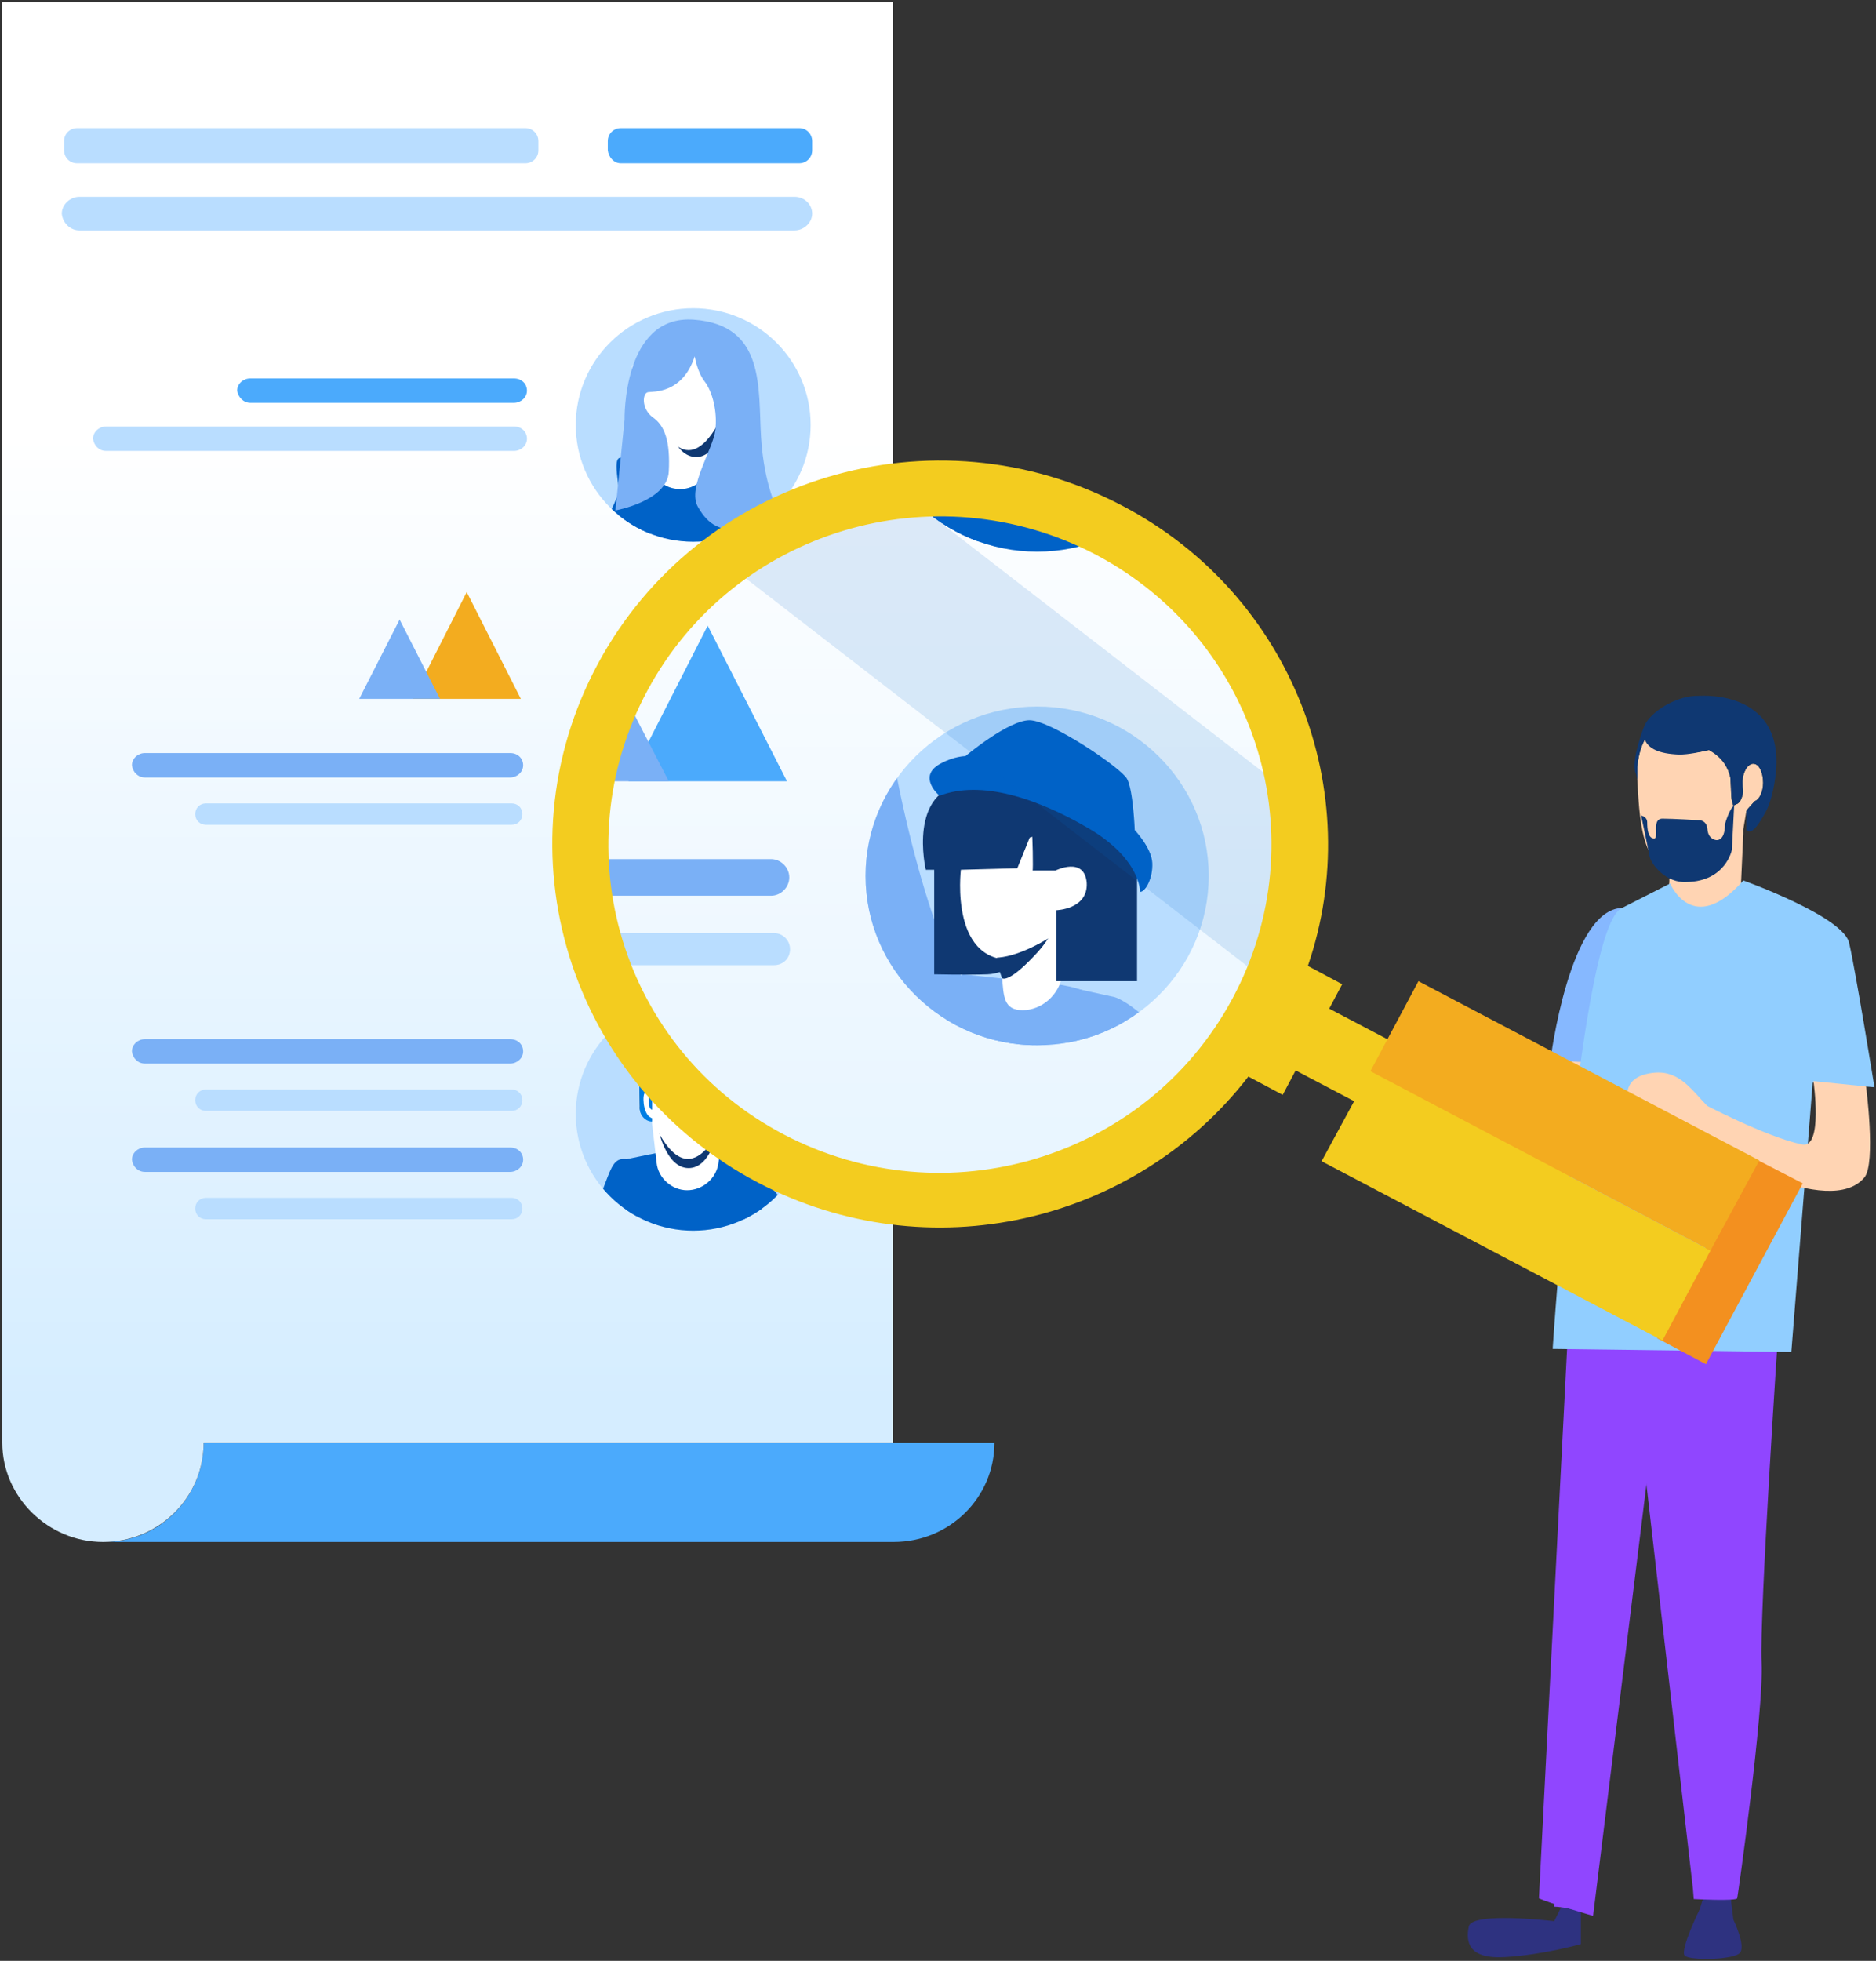<?xml version="1.0" encoding="utf-8"?>
<!-- Generator: Adobe Illustrator 21.0.2, SVG Export Plug-In . SVG Version: 6.00 Build 0)  -->
<svg version="1.1" xmlns="http://www.w3.org/2000/svg" xmlns:xlink="http://www.w3.org/1999/xlink" x="0px" y="0px"
	 viewBox="0 0 246 257" style="enable-background:new 0 0 246 257;" xml:space="preserve">
<rect x="0" y="0" width="246" height="257" fill="#333333" stroke="none"/>
<style type="text/css">
	.st0{fill:#4BAAFC;}
	.st1{fill:url(#SVGID_1_);}
	.st2{fill:#B9DDFF;}
	.st3{fill:#7AB0F6;}
	.st4{fill:#F3AC1F;}
	.st5{clip-path:url(#SVGID_3_);}
	.st6{fill:#0F3872;}
	.st7{fill:#0062C7;}
	.st8{fill:#FFFFFF;}
	.st9{clip-path:url(#SVGID_5_);}
	.st10{fill:#007EE3;}
	.st11{clip-path:url(#SVGID_7_);}
	.st12{fill:#FFD4B3;}
	.st13{fill:#86B8FF;}
	.st14{fill:#2E3280;}
	.st15{fill:#9046FF;}
	.st16{fill:#91CEFF;}
	.st17{fill:#F9C4C9;}
	.st18{clip-path:url(#SVGID_9_);fill:url(#SVGID_10_);}
	.st19{clip-path:url(#SVGID_9_);fill:#B9DDFF;}
	.st20{clip-path:url(#SVGID_9_);}
	.st21{fill:url(#SVGID_11_);}
	.st22{clip-path:url(#SVGID_13_);}
	.st23{clip-path:url(#SVGID_15_);}
	.st24{clip-path:url(#SVGID_17_);}
	.st25{opacity:0.13;}
	.st26{fill:#F3901F;}
	.st27{fill:#F3CC1F;}
</style>
<g id="Layer_1">
</g>
<g id="Layer_2">
	<g>
		<g>
			<g>
				<path class="st0" d="M26.7,189.1h90.4h13.3c0,7.2-5.9,13-13.2,13h-0.1H13.5C20.8,202.2,26.7,196.3,26.7,189.1z"/>
				
					<linearGradient id="SVGID_1_" gradientUnits="userSpaceOnUse" x1="-1072.59" y1="193.292" x2="-1072.59" y2="41.465" gradientTransform="matrix(-1 0 0 1 -1013.84 0)">
					<stop  offset="6.284050e-02" style="stop-color:#D5EDFF"/>
					<stop  offset="0.899" style="stop-color:#FFFFFF"/>
				</linearGradient>
				<path class="st1" d="M117.1,0.3v188.8H26.7c0,7.2-5.9,13-13.2,13h0c-7.2,0-13.2-5.9-13.2-13V69.5V0.3L117.1,0.3z"/>
			</g>
			<path class="st2" d="M27,108.1h40.1c0.8,0,1.4-0.6,1.4-1.4l0,0c0-0.8-0.6-1.4-1.4-1.4H27c-0.8,0-1.4,0.6-1.4,1.4l0,0
				C25.6,107.5,26.2,108.1,27,108.1z"/>
			<path class="st3" d="M19,101.9h47.9c0.9,0,1.7-0.7,1.7-1.6l0,0c0-0.9-0.7-1.6-1.7-1.6H19c-0.9,0-1.7,0.7-1.7,1.6l0,0
				C17.4,101.2,18.1,101.9,19,101.9z"/>
			<path class="st2" d="M27,145.6h40.1c0.8,0,1.4-0.6,1.4-1.4l0,0c0-0.8-0.6-1.4-1.4-1.4H27c-0.8,0-1.4,0.6-1.4,1.4l0,0
				C25.6,145,26.2,145.6,27,145.6z"/>
			<path class="st3" d="M19,139.4h47.9c0.9,0,1.7-0.7,1.7-1.6l0,0c0-0.9-0.7-1.6-1.7-1.6H19c-0.9,0-1.7,0.7-1.7,1.6l0,0
				C17.4,138.7,18.1,139.4,19,139.4z"/>
			<path class="st2" d="M27,159.8h40.1c0.8,0,1.4-0.6,1.4-1.4l0,0c0-0.8-0.6-1.4-1.4-1.4H27c-0.8,0-1.4,0.6-1.4,1.4l0,0
				C25.6,159.2,26.2,159.8,27,159.8z"/>
			<path class="st3" d="M19,153.6h47.9c0.9,0,1.7-0.7,1.7-1.6l0,0c0-0.9-0.7-1.6-1.7-1.6H19c-0.9,0-1.7,0.7-1.7,1.6l0,0
				C17.4,152.9,18.1,153.6,19,153.6z"/>
			<path class="st2" d="M13.9,59.1h53.5c0.9,0,1.7-0.7,1.7-1.6l0,0c0-0.9-0.7-1.6-1.7-1.6H13.9c-0.9,0-1.7,0.7-1.7,1.6l0,0
				C12.3,58.4,13,59.1,13.9,59.1z"/>
			<path class="st2" d="M10.4,30.2h93.8c1.2,0,2.3-1,2.3-2.2l0,0c0-1.2-1-2.2-2.3-2.2H10.4c-1.2,0-2.3,1-2.3,2.2l0,0
				C8.2,29.2,9.2,30.2,10.4,30.2z"/>
			<path class="st2" d="M10.1,21.4l58.8,0c0.9,0,1.7-0.7,1.7-1.7v-1.2c0-0.9-0.7-1.7-1.7-1.7H10.1c-0.9,0-1.7,0.7-1.7,1.7v1.2
				C8.4,20.6,9.1,21.4,10.1,21.4z"/>
			<path class="st0" d="M81.4,21.4h23.4c0.9,0,1.7-0.7,1.7-1.7v-1.2c0-0.9-0.7-1.7-1.7-1.7H81.4c-0.9,0-1.7,0.7-1.7,1.7v1.2
				C79.8,20.6,80.5,21.4,81.4,21.4z"/>
			<path class="st0" d="M32.8,52.8h34.6c0.9,0,1.7-0.7,1.7-1.6l0,0c0-0.9-0.7-1.6-1.7-1.6H32.8c-0.9,0-1.7,0.7-1.7,1.6l0,0
				C31.2,52,31.9,52.8,32.8,52.8z"/>
			<polygon class="st4" points="61.2,77.6 68.3,91.6 54.1,91.6 			"/>
			<polygon class="st3" points="52.4,81.2 57.7,91.6 47.1,91.6 			"/>
			<g>
				<g>
					<defs>
						<ellipse id="SVGID_2_" cx="90.9" cy="55.7" rx="15.4" ry="15.3"/>
					</defs>
					<use xlink:href="#SVGID_2_"  style="overflow:visible;fill:#B9DDFF;"/>
					<clipPath id="SVGID_3_">
						<use xlink:href="#SVGID_2_"  style="overflow:visible;"/>
					</clipPath>
					<g class="st5">
						<g>
							<polygon class="st6" points="91.2,143.7 84.8,146.2 84.8,147 96.7,147 96.7,145.6 93.3,143.6 							"/>
							<polygon class="st6" points="78.4,144.2 70.3,146.4 70.3,147.2 82.5,147.2 82.5,145.8 78.9,144.1 							"/>
							<polygon class="st6" points="91.2,143.7 84.8,146.2 84.8,147 96.7,147 96.7,145.6 93.3,143.6 							"/>
							<polygon class="st6" points="78.4,144.2 70.3,146.4 70.3,147.2 82.5,147.2 82.5,145.8 78.9,144.1 							"/>
							<path class="st6" d="M96.4,89c0,0,2.5,3.4,2.1,8.2c-0.8,10-4.8,26.2-4.1,31.4c1,7.8,2.3,17,2.3,17l0,0l-5.5-2
								c0,0-3.2-15.3-3.2-16.5s0.3-28.2-0.5-27.1c-0.8,1.1-4.3,22.1-4.3,22.1l-0.7,23.6l-4.1-1.6l-2.1-19.6L80.3,98l2-9.5L96.4,89z"
								/>
							<g>
								<path class="st7" d="M96.5,92c0,0-2.7,4.7-8.4,4.3c-5.8-0.4-6.2-6.2-6.2-6.2s-1.1-3.6-0.4-11.5c0.1-1-2-1.8-2-2.8
									c0.4-4.4,1-7.1,1.5-8.1c1-1.7-1-7.5,0.3-7.7c2.5-0.5,8.7-1.9,10.3-1.1c1.6,0.9,7.3,3.8,7.3,3.8L96.5,92z"/>
							</g>
							<path class="st7" d="M92.9,64.6c0.3-2.1,2.8-3,4.4-1.6c1.5,1.3,3,3.3,3.7,6.3c1.6,6.9,3.5,9.9,3.7,17
								c0.2,7.1-0.5,11.9-0.5,11.9s-0.5,3.6-2.2,3.8c-1.7,0.2-2.5-0.2-3-1.6c-0.3-0.9,0.1-2.4,0.1-2.6c0.3-2.2,1.8-13-1.3-22.1
								c-2-5.8-3.4-8.1-4.3-9C93,66.2,92.7,65.4,92.9,64.6L92.9,64.6z"/>
							<path class="st8" d="M106.1,98c0,0.1,0,0.1,0,0.1s-0.5,3.6-2.2,3.8c-1.7,0.2-2.5-0.2-3-1.6c-0.3-0.9,0.1-2.4,0.1-2.6
								c0-0.2,0.1-0.4,0.1-0.6c0.6-0.2,1.2-0.4,1.8-0.4C104.2,96.8,105.3,97.3,106.1,98z"/>
							<g>
								<path class="st8" d="M89.2,64.1L89.2,64.1c2,0,3.7-1.5,4-3.5l1-6.9h-9.8l0.8,6.8C85.4,62.6,87.1,64.1,89.2,64.1z"/>
								<path class="st8" d="M82.9,47.9c0,3.5,2.9,12.1,6.4,12.1c3.5,0,6.4-8.7,6.4-12.1c0-3.5-2.9-0.5-6.4-0.5L82.9,47.9z"/>
								<path class="st6" d="M95.1,54.8c0,0-0.9,5.1-3.8,5.1c-3,0-4-5.1-4-5.1H95.1z"/>
								<path class="st8" d="M83.9,46.9c0,3.5,2.9,12.1,6.4,12.1c3.5,0,6.4-8.7,6.4-12.1c0-3.5-2.9-0.5-6.4-0.5
									C86.7,46.5,83.9,43.5,83.9,46.9z"/>
								<path class="st6" d="M93.9,55.2L93.9,55.2c0.9,0,1.7-0.8,1.6-1.9l0.1-5.9l-1.7,0.5V55.2z"/>
								<path class="st8" d="M85,53.8c0,0-0.9,0.2-0.9-0.8c0-1,0-1.6-0.4-1.5c-0.4,0.2-0.3,2.6,0.6,3.2c0.9,0.6,0.8-0.1,1,0.8
									c0.1,0.9,0.5,0.1,0.5,0.1l0.6-1.5L85,53.8z"/>
								<path class="st8" d="M93.4,53.8c0,0,0.9,0.2,0.9-0.8c0-1,0-1.6,0.4-1.5c0.4,0.2,0.3,2.6-0.6,3.2c-0.9,0.6-0.8-0.1-1,0.8
									c-0.1,0.9-0.5,0.1-0.5,0.1l-0.6-1.5L93.4,53.8z"/>
							</g>
							<path class="st7" d="M84.8,60.1c-3.2-0.8-2,3.2-7,11c-5.7,8.8-5.3,7.8-8.2,5.8c-2.9-2-3.7-3.7-5.8-5.1
								c-2.1-1.4-6.2-0.6-3.4,4c2.8,4.6,7.5,7,7.5,7s5.5,4.6,8.6,0.7c5.1-6.2,8.7-12.8,8.7-12.8S87.4,60.8,84.8,60.1z"/>
							<path class="st8" d="M63.7,71.7c0.9,0.6,1.6,1.3,2.3,2c-0.9,1.8-2.6,3.1-4.7,3.5c-0.4-0.5-0.7-1-1-1.5
								C57.5,71.1,61.6,70.2,63.7,71.7z"/>
						</g>
						<path class="st3" d="M91.1,46.7c0,0,0.3,2,1.3,3.3s1.7,3.9,1.4,6.4c-0.3,2.5-3.7,7.5-2.3,10c1.4,2.5,3.1,3.3,5.8,2.9
							c2.7-0.4,2.4-2.4,4.7-2.4c0,0-1.8-3.2-2.2-9.6c-0.4-6.4,0.6-14.7-8.8-15.4c-9.4-0.7-9.1,13.1-9.1,13.1l-1.2,11.9
							c0,0,6.8-1.2,7-5.1c0.2-3.9-0.5-6-2.1-7.1c-1.5-1.1-1.4-3.2-0.6-3.3C85.7,51.3,89.5,51.6,91.1,46.7z"/>
					</g>
				</g>
			</g>
			<g>
				<g>
					<defs>
						<ellipse id="SVGID_4_" cx="90.9" cy="146" rx="15.4" ry="15.3"/>
					</defs>
					<use xlink:href="#SVGID_4_"  style="overflow:visible;fill:#B9DDFF;"/>
					<clipPath id="SVGID_5_">
						<use xlink:href="#SVGID_4_"  style="overflow:visible;"/>
					</clipPath>
					<g class="st9">
						<polygon class="st6" points="92.2,236.3 85.7,238.8 85.7,239.6 97.8,239.6 97.8,238.3 94.4,236.2 						"/>
						<polygon class="st6" points="79.2,236.8 71.1,239 71.1,239.8 83.4,239.8 83.4,238.4 79.8,236.7 						"/>
						<polygon class="st6" points="92.2,236.3 85.7,238.8 85.7,239.6 97.8,239.6 97.8,238.3 94.4,236.2 						"/>
						<polygon class="st6" points="79.2,236.8 71.1,239 71.1,239.8 83.4,239.8 83.4,238.4 79.8,236.7 						"/>
						<path class="st10" d="M97.8,189.9c0,0-3.3,23.3-2.3,31.2c1,7.9,2.3,17.2,2.3,17.2l0,0l-5.6-2c0,0-3.3-15.4-3.3-16.7
							c0-1.2-0.7-20.7-1.5-19.6s-3.4,14.5-3.4,14.5l-0.7,23.8l-4.2-1.6L77.1,217l2.3-29l2.4-7.5L97.8,189.9z"/>
						<g>
							<path class="st7" d="M99.8,190.9c0,0-4.9-2-10.7-2.4c-5.8-0.4-9.9,0-9.9,0s1.1-26,2.8-28.8c1-1.7-1-7.5,0.3-7.8
								c2.5-0.5,8.8-2,10.4-1.1c1.6,0.9,7.3,3.8,7.3,3.8L99.8,190.9z"/>
						</g>
						<path class="st7" d="M95.9,156.4c0.3-2.1,2.8-3,4.4-1.6c1.5,1.3,3,3.3,3.7,6.3c1.6,7,3.5,10,3.7,17.2
							c0.2,7.2-0.5,12.1-0.5,12.1s-0.5,3.6-2.2,3.8c-1.7,0.2-2.5-0.2-3-1.6c-0.3-1,0.1-2.5,0.1-2.6c0.4-2.2,1.8-13.1-1.3-22.3
							c-2-5.9-3.5-8.2-4.3-9.1C96,158,95.7,157.2,95.9,156.4L95.9,156.4z"/>
						<path class="st8" d="M107.3,190.2c0,0.1,0,0.1,0,0.1s-0.5,3.6-2.2,3.8c-1.7,0.2-2.5-0.2-3-1.6c-0.3-1,0.1-2.5,0.1-2.6
							c0-0.2,0.1-0.4,0.1-0.6c0.6-0.2,1.2-0.4,1.8-0.4C105.3,189,106.4,189.4,107.3,190.2z"/>
						<g>
							<path class="st8" d="M90.1,156L90.1,156c2,0,3.8-1.5,4.1-3.5l1-7h-9.9l0.8,6.9C86.3,154.4,88.1,156,90.1,156z"/>
							<ellipse class="st8" cx="90.2" cy="139.4" rx="6.4" ry="6.4"/>
							<path class="st8" d="M83.8,139.6c0,3.5,2.9,12.3,6.4,12.3c3.6,0,6.4-8.7,6.4-12.3c0-3.5-2.9-0.5-6.4-0.5
								C86.7,139.1,83.8,136.1,83.8,139.6z"/>
							<path class="st6" d="M94.2,147.9c0,0-0.9,5.2-3.9,5.2c-3,0-4-5.2-4-5.2H94.2z"/>
							<path class="st8" d="M83.8,139.6c0,3.5,2.9,12.3,6.4,12.3c3.6,0,6.4-8.7,6.4-12.3c0-3.5-2.9-0.5-6.4-0.5
								C86.7,139.1,83.8,136.1,83.8,139.6z"/>
							<path class="st6" d="M83.8,139.5C83.8,139.5,83.8,139.4,83.8,139.5c0-3.6,2.9-6.4,6.4-6.4s6.4,2.9,6.4,6.4c0,0,0,0,0,0.1
								c0,0,0,0.1,0,0.1c0,0.6-0.1,1.3-0.2,2.1c-0.9,0-2-0.8-2.6-2.2c-0.2-0.4-0.3-0.8-0.3-1.2c-1,0.3-2.3,0.5-3.6,0.5
								c-1.1,0-2.2-0.1-3.1-0.3c-0.1,0.3-0.2,0.6-0.3,1c-0.6,1.3-1.6,2.2-2.5,2.2c-0.1-0.8-0.2-1.5-0.2-2
								C83.8,139.6,83.8,139.5,83.8,139.5z"/>
							<path class="st6" d="M94.9,146.9L94.9,146.9c0.9,0,1.7-0.9,1.6-1.9l0.1-5.9l-1.7,0.5V146.9z"/>
							<path class="st6" d="M85.5,146.9L85.5,146.9c-0.9,0-1.7-0.9-1.6-1.9l-0.1-5.9l1.7,0.5V146.9z"/>
							<path class="st10" d="M83.8,139.4l0-0.3l0,0c0.2-3.4,3-6,6.4-6s6.2,2.7,6.4,6l0,0l0,0.3c0,0,0,0,0,0.1c0,0,0,0,0,0.1
								c0,0,0,0.1,0,0.1c0,0.1,0,0.3,0,0.4l-0.1,5c0,1-0.7,1.9-1.6,1.9V141c-0.4-0.4-0.8-0.9-1.1-1.5c-0.2-0.4-0.3-0.8-0.3-1.2
								c-1,0.3-2.3,0.5-3.6,0.5c-1.1,0-2.2-0.1-3.1-0.3c-0.1,0.3-0.2,0.6-0.3,1c-0.2,0.6-0.6,1.1-1,1.5v6c-0.9,0-1.7-0.9-1.6-1.9
								l-0.1-5c0-0.2,0-0.3,0-0.4c0,0,0-0.1,0-0.1C83.8,139.5,83.8,139.4,83.8,139.4C83.8,139.4,83.8,139.4,83.8,139.4z"/>
							<path class="st8" d="M86,145.5c0,0-0.9,0.2-0.9-0.8c0-1,0-1.6-0.5-1.5c-0.4,0.2-0.3,2.6,0.6,3.2c0.9,0.6,0.8-0.1,1,0.8
								c0.1,0.9,0.5,0.1,0.5,0.1l0.6-1.5L86,145.5z"/>
							<path class="st8" d="M94.5,145.5c0,0,0.9,0.2,0.9-0.8c0-1,0-1.6,0.5-1.5c0.4,0.2,0.3,2.6-0.6,3.2c-0.9,0.6-0.8-0.1-1,0.8
								s-0.5,0.1-0.5,0.1l-0.6-1.5L94.5,145.5z"/>
						</g>
						<path class="st7" d="M82.5,152c-3.2-0.8-2,3.2-7.1,11.1c-5.8,8.9-5.3,7.9-8.2,5.8c-2.9-2-3.7-3.7-5.8-5.2
							c-2.1-1.4-6.2-0.6-3.4,4.1c2.8,4.7,7.5,7.1,7.5,7.1s5.5,4.6,8.7,0.7c5.1-6.3,8.8-12.9,8.8-12.9S85.1,152.6,82.5,152z"/>
						<path class="st8" d="M61.2,163.6c0.9,0.6,1.6,1.3,2.3,2c-1,1.8-2.7,3.1-4.7,3.6c-0.4-0.5-0.7-1-1-1.5
							C55,163,59.1,162.2,61.2,163.6z"/>
					</g>
				</g>
			</g>
			<g>
				<g>
					<defs>
						<ellipse id="SVGID_6_" cx="90.9" cy="100.1" rx="15.4" ry="15.3"/>
					</defs>
					<use xlink:href="#SVGID_6_"  style="overflow:visible;fill:#B9DDFF;"/>
					<clipPath id="SVGID_7_">
						<use xlink:href="#SVGID_6_"  style="overflow:visible;"/>
					</clipPath>
					<g class="st11">
						<polygon class="st6" points="90.1,188.7 80.6,192.9 80.6,193.8 93.2,193.8 93.2,192.1 						"/>
						<polygon class="st6" points="106.9,185.1 102.2,194.1 102.7,194.8 112.7,186.9 111.6,185.6 						"/>
						<path class="st2" d="M86.2,138.1c0,0-3.1,21.2-2.7,25.9c0.4,4.7,4.8,24.1,5,25.4l4,2.7h0.7c0,0-2-19.5-1.8-23.3
							c0.2-3.8,1.8-15.2,1.8-15.2s0.6,9.9,5.1,19.8c4.5,10,7.5,13.9,7.5,13.9l4.1-0.8l1.7-0.8c0,0-8.7-14.3-8.6-19.1
							c0.1-4.8-0.5-12.2-0.5-12.2l-2.7-16l-12.7-1.3L86.2,138.1z"/>
						<path class="st3" d="M84.1,122.1c0,0-10.5-17.1-11.2-30c-0.7-12.9-1-17,1.2-17.9c2.1-1,3.6,1.8,3.1,7.1
							c-0.5,5.3,4.1,24.9,7,27.8c2.9,2.9,5.8,2.2,5.8,2.2l1.6,8.8L84.1,122.1z"/>
						<path class="st8" d="M74.8,79.7c1,0,1.8-0.4,2.4-1.1c-0.1-3.6-1.4-5.4-3.2-4.6c-1.1,0.5-1.6,1.8-1.7,4.6
							C73,79.3,73.9,79.7,74.8,79.7z"/>
						<path class="st3" d="M84.1,109c0,0-2.7,4.6-2.2,13c0.1,1.3,1.8,2.2,1.9,3.5c0.9,7.4,1.5,15.2,1.5,15.2l15.4,0.4
							c0,0-1.7-17.2-1.2-24.1c0.4-6.8-7.6-7.1-7.6-7.1L84.1,109z"/>
						<g>
							<path class="st8" d="M89.5,112.2L89.5,112.2c1.7,0,3.3-1.4,3.6-3.2l0.1-5.1l-7.7-1.1l2.1,6.3C87.8,111,87.8,112.2,89.5,112.2
								z"/>
							<path class="st6" d="M92.3,103.2l-5.2,4.4l0.6,1.7c0,0,0.5,0.5,2.9-2c1.9-2,1.7-3,1.7-3V103.2L92.3,103.2z"/>
							<path class="st6" d="M83.8,94.8c0,0-1.1,2.9-0.7,4.2c0.3,1.3,0.3,1.3,0.3,1.3s0.9-3.9,0.9-4S83.8,94.8,83.8,94.8z"/>
							<ellipse class="st8" cx="89.4" cy="98.6" rx="6.2" ry="6.1"/>
							<path class="st8" d="M83.2,98.7c0,2.5,1.3,8.6,3.5,8.8c3.4,0.3,11-5,9.8-7.8c-1-2.3-6.5-3.7-8.8-3.7
								C85.5,95.9,83.2,96.2,83.2,98.7z"/>
							<path class="st6" d="M83.7,95.2c0,1.4,1,1.9,3.4,1.9S93,96,93,94.6s-1.9-2.5-4.3-2.5C86.3,92.2,83.7,93.9,83.7,95.2z"/>
							<ellipse class="st8" cx="93.8" cy="99.7" rx="0.9" ry="1.7"/>
						</g>
						<path class="st3" d="M108.5,150.7c0,0-2.5-0.4-2.8-3.6c-0.3-3.3-1-14-2.1-17.9c-1.1-3.9-5.4-13-9.1-13.9
							c-3.7-0.9-4.1-2.3-4.1-2.3l3.3-2.9l4,0.9c0,0,2.9,0.8,7,7c4,6.2,6,23.1,6.1,26.4C110.9,147.7,111.8,150,108.5,150.7z"/>
						<path class="st8" d="M110.9,146c0.2,2.5,0.4,4.2-2.4,4.8c0,0-2.5-0.4-2.8-3.6c0-0.1,0-0.3,0-0.4c0.7-0.8,1.5-1.3,2.6-1.4
							C109.2,145.2,110.1,145.5,110.9,146z"/>
						<path class="st6" d="M90.3,96.2l-1.3,3.2L84,99.5c0,0-1.1,8.9,5.3,8.1c0,0-1.1,1.3-2.9,1.3c-1.8,0.1-4.8,0-4.8,0v-9.4h-0.7
							c0,0-1.7-7.2,3.7-7.8c5.4-0.5,9,2.1,9,2.1l6.3,4.1v11.6h-7.3v-6.4c0,0,2.9-0.1,2.7-2.5c-0.2-2.4-2.8-1.1-2.8-1.1h-2
							C90.5,99.6,90.4,96.2,90.3,96.2z"/>
						<path class="st7" d="M84.4,89.3c0,0,3.9-3.2,5.8-3.2c1.9,0,8.3,4.3,8.8,5.3c0.5,1,0.7,4.6,0.7,4.6s1.5,1.6,1.6,3
							c0.1,1.3-0.6,2.6-1.1,2.6c0,0,0.1-3-4.6-5.7c-4.7-2.8-9.8-4.4-13.4-3c0,0-2.1-1.7,0.1-2.9C83.4,89.3,84.4,89.3,84.4,89.3z"/>
					</g>
				</g>
			</g>
		</g>
		<path class="st12" d="M169.3,120.5c-1.9,3.5-5.3,6.1-9.3,7c-0.7-0.9-1.4-1.9-2.1-3c-1.4-2.3-1.9-4.1-1.9-5.5
			c0.1-4.3,5.5-4.7,8.6-2.5c0.9,0.6,1.6,1.2,2.3,1.8C167.9,119,168.6,119.7,169.3,120.5z"/>
		<g>
			<path class="st12" d="M205,139c0,0-5.1,23.4,0.6,29c5.6,5.6,6.4-31.2,6.4-31.2L205,139z"/>
			<path class="st13" d="M211.8,139.4l-8.5-0.4c0,0,2.5-20,9.5-20c7,0-1.6,21.8-1.6,21.8L211.8,139.4z"/>
			<g>
				<path class="st14" d="M223.6,247.9l-0.7,2.3c0,0-2.6,5.3-2,6.1c0.6,0.7,6.6,0.6,7.3-0.4c0.7-1-0.9-4.3-0.9-4.3l-0.6-4.8
					L223.6,247.9z"/>
				<path class="st14" d="M205.4,248.6l-1.6,3.2c0,0-10.8-1.3-11.2,0.7c-0.4,2-0.1,4.3,4.8,4c5-0.3,9.9-1.7,9.9-1.7v-6.1
					L205.4,248.6z"/>
				<path class="st15" d="M203.8,249.9c0.9,0,4.2,0.6,4.2,0.6s-4.6-28.5-3.3-33.6c1.3-5.1,10.6-43.4,10.6-43.4l0.6,21.1l6.1,53
					l0.1,1.3c0,0,5.5,0.3,5.7-0.1c0.1-0.4,3.5-24.4,3.2-30.9c-0.3-6.5,2.2-43.6,2.2-43.6s-26.3-0.7-26.5-0.2
					C206.4,174.7,203.8,249.9,203.8,249.9z"/>
				<path class="st15" d="M201.8,248.8c1.2,0.6,7.1,2.3,7.1,2.3l7.4-59.8l-0.2-16.5l-10.4-2.1L201.8,248.8z"/>
				<g>
					<path class="st12" d="M229,106.3l0.2-0.3l0.9-1l0,0c0.6-0.2,1.1-1.2,1.1-2.4c0-1.3-0.5-2.5-1.3-2.5c-0.7,0-1.4,1.1-1.4,2.4
						c0,0.4,0,0.8,0.1,1.2c-0.1,0.6-0.3,1.5-0.9,1.7c-0.1,0.1-0.3,0.1-0.4,0.2c-0.2-0.5-0.3-1.1-0.3-1.8c0-0.5-0.1-1.8-0.1-1.9
						c-0.3-1.3-1-2.6-2.8-3.6c-1.3,0.3-2.6,0.5-3.8,0.4c-2.7-0.1-4.2-0.6-4.6-1.8c-0.6,1.1-0.9,2.4-1,3.7c0,0,0,0,0,0.1
						c0,0,0,0.1,0,0.1c0,0.4,0,0.9,0,1.4c0.2,3.5,0.4,8.9,2.5,10.6c0.3,0.3,1.8,0.4,1.8,0.7c0.1,1.7-0.1,1.7-0.1,1.7
						c0.1,2.7-2.6,7.3-0.2,7.3l4.4-2.3c2.4,0.1,4.8-1.8,5.2-4.4l0.3-6.5l0,0l0-0.6L229,106.3z"/>
					<path class="st6" d="M232.4,104c-0.2,0.8-0.4,1.5-0.7,2.1c0,0-1.2,2.4-2,2.8c-0.2,0.1-0.5,0.1-0.7-0.1l0-2.5l0.2-0.3l0.9-1l0,0
						c0.6-0.2,1.1-1.2,1.1-2.4c0-1.3-0.5-2.5-1.3-2.5c-0.7,0-1.4,1.1-1.4,2.4c0,0.4,0,0.8,0.1,1.2c-0.1,0.6-0.3,1.5-0.9,1.7
						c-0.1,0.1-0.3,0.1-0.4,0.2c-0.2-0.5-0.3-1.1-0.3-1.8c0-0.5-0.1-1.8-0.1-1.9c-0.3-1.3-1-2.6-2.8-3.6c-1.3,0.3-2.7,0.6-3.9,0.6
						c-2.7-0.1-4.1-0.8-4.5-2c-0.6,1.1-0.9,2.4-1,3.7c0,0,0,0,0,0.1c0,0,0,0.1,0,0.1c0,0.4,0,0.9,0,1.4c-0.1-0.3-0.1-0.6-0.3-1.1
						c-0.4-1.9,1.2-5.9,1.2-5.9s0,0,0,0c0.7-1.8,4.2-4.1,7.2-4C223,91.2,235.7,90.2,232.4,104z"/>
				</g>
			</g>
			<path class="st16" d="M245.8,142.5l-8.1-0.6l-2.8,35.3l-31.3-0.4c0,0,3.6-55.5,9.1-57.8l6.3-3.2c0,0,3,7.1,9.6-0.4
				c0,0,13.4,4.8,13.9,8.3C243.3,127.1,245.8,142.5,245.8,142.5z"/>
			<path class="st17" d="M220.8,143.1c0,0-3.5-2.3-4.1-1.8c-0.6,0.5,4.1,3.1,4.1,3.1V143.1z"/>
			<path class="st6" d="M216.3,112.2c-0.3-1.6-1.1-5.3-1.1-5.3s0.8,0.1,0.8,0.9c0,0.8,0.1,2.1,0.9,2.1c0.7,0-0.4-2.6,1.1-2.6
				c1.4,0,4.7,0.2,4.7,0.2s1.1-0.1,1.2,1.2c0.1,1.3,1.1,1.4,1.1,1.4s1.2,0.3,1.2-2.1c0,0,0.6-2.1,1.2-2.4l-0.3,5.8
				c0,0-0.8,4.1-5.9,4.2C218.5,115.8,216.5,113.3,216.3,112.2z"/>
			<path class="st12" d="M216.9,150.7c-6-7.7-3.2-9.8,0-10.1c3.3-0.3,4.8,2.1,7.2,4.6c-0.4,3.1-3.1,5.5-6.4,5.5
				C217.3,150.8,217.1,150.7,216.9,150.7z"/>
			<path class="st12" d="M223,144.5l-2.2,5c3.3,1.1,19.1,10.4,23.7,4.8c1.5-1.9,0.2-11.9,0.2-11.9l-6.9-0.7c0,0,1.3,8.9-1.5,8.3
				C231.5,149,223,144.5,223,144.5"/>
		</g>
		<g>
			<g>
				<defs>
					<ellipse id="SVGID_8_" cx="122.8" cy="109.7" rx="47.1" ry="46.7"/>
				</defs>
				<clipPath id="SVGID_9_">
					<use xlink:href="#SVGID_8_"  style="overflow:visible;"/>
				</clipPath>
				
					<linearGradient id="SVGID_10_" gradientUnits="userSpaceOnUse" x1="-3108.203" y1="101.662" x2="-2992.886" y2="101.662" gradientTransform="matrix(1 0 0 1 3135.274 0)">
					<stop  offset="6.284050e-02" style="stop-color:#D5EDFF"/>
					<stop  offset="0.899" style="stop-color:#FFFFFF"/>
				</linearGradient>
				<rect x="27.1" y="26.4" class="st18" width="115.3" height="150.6"/>
				<path class="st19" d="M119.7,101.8H72.3c-4,0-7.3-3.3-7.3-7.3v-5.1c0-4,3.3-7.3,7.3-7.3h47.4c4,0,7.3,3.3,7.3,7.3v5.1
					C127,98.5,123.7,101.8,119.7,101.8z"/>
				<path class="st19" d="M97.9,140.8H55.8c-5.5,0-9.9-4.4-9.9-9.8l0,0c0-5.4,4.5-9.8,9.9-9.8h42.2c5.5,0,9.9,4.4,9.9,9.8l0,0
					C107.8,136.4,103.4,140.8,97.9,140.8z"/>
				<g class="st20">
					<g>
						<path class="st0" d="M42.5,244.6h131.8h19.4c0,10.5-8.6,19-19.2,19h-0.2h-151C33.9,263.6,42.5,255,42.5,244.6z"/>
						
							<linearGradient id="SVGID_11_" gradientUnits="userSpaceOnUse" x1="-1103.058" y1="250.627" x2="-1103.058" y2="29.335" gradientTransform="matrix(-1 0 0 1 -1013.84 0)">
							<stop  offset="6.284050e-02" style="stop-color:#D5EDFF"/>
							<stop  offset="0.899" style="stop-color:#FFFFFF"/>
						</linearGradient>
						<path class="st21" d="M174.3-30.7v275.2H42.5c0,10.5-8.6,19-19.2,19h0c-10.6,0-19.2-8.6-19.2-19V70.2V-30.7H174.3z"/>
					</g>
					<path class="st2" d="M43,126.5h58.5c1.2,0,2.1-0.9,2.1-2.1l0,0c0-1.1-0.9-2.1-2.1-2.1H43c-1.2,0-2.1,0.9-2.1,2.1l0,0
						C40.9,125.5,41.8,126.5,43,126.5z"/>
					<path class="st3" d="M31.3,117.4h69.8c1.3,0,2.4-1.1,2.4-2.4l0,0c0-1.3-1.1-2.4-2.4-2.4H31.3c-1.3,0-2.4,1.1-2.4,2.4l0,0
						C28.9,116.4,30,117.4,31.3,117.4z"/>
					<path class="st2" d="M43,181.2h58.5c1.2,0,2.1-0.9,2.1-2.1l0,0c0-1.1-0.9-2.1-2.1-2.1H43c-1.2,0-2.1,0.9-2.1,2.1l0,0
						C40.9,180.2,41.8,181.2,43,181.2z"/>
					<path class="st3" d="M31.3,172.1h69.8c1.3,0,2.4-1.1,2.4-2.4l0,0c0-1.3-1.1-2.4-2.4-2.4H31.3c-1.3,0-2.4,1.1-2.4,2.4l0,0
						C28.9,171,30,172.1,31.3,172.1z"/>
					<path class="st2" d="M43,201.9h58.5c1.2,0,2.1-0.9,2.1-2.1l0,0c0-1.1-0.9-2.1-2.1-2.1H43c-1.2,0-2.1,0.9-2.1,2.1l0,0
						C40.9,200.9,41.8,201.9,43,201.9z"/>
					<path class="st3" d="M31.3,192.8h69.8c1.3,0,2.4-1.1,2.4-2.4l0,0c0-1.3-1.1-2.4-2.4-2.4H31.3c-1.3,0-2.4,1.1-2.4,2.4l0,0
						C28.9,191.7,30,192.8,31.3,192.8z"/>
					<path class="st2" d="M23.9,55.1h78c1.3,0,2.4-1.1,2.4-2.4l0,0c0-1.3-1.1-2.4-2.4-2.4h-78c-1.3,0-2.4,1.1-2.4,2.4l0,0
						C21.5,54,22.5,55.1,23.9,55.1z"/>
					<path class="st2" d="M18.8,12.9h136.7c1.8,0,3.3-1.5,3.3-3.3l0,0c0-1.8-1.5-3.3-3.3-3.3H18.8c-1.8,0-3.3,1.5-3.3,3.3l0,0
						C15.5,11.5,17,12.9,18.8,12.9z"/>
					<path class="st2" d="M19.1,0L103,0c1.8,0,3.3-1.5,3.3-3.3l0,0c0-1.8-1.5-3.3-3.3-3.3H19.1c-1.8,0-3.3,1.5-3.3,3.3l0,0
						C15.8-1.4,17.3,0,19.1,0z"/>
					<path class="st0" d="M123.1,0h32.3c1.8,0,3.3-1.5,3.3-3.3l0,0c0-1.8-1.5-3.3-3.3-3.3h-32.3c-1.8,0-3.3,1.5-3.3,3.3l0,0
						C119.9-1.4,121.3,0,123.1,0z"/>
					<path class="st0" d="M50.8,45.8l51.7,0c1,0,1.8-0.8,1.8-1.8v-1.2c0-1-0.8-1.8-1.8-1.8H50.8c-1,0-1.8,0.8-1.8,1.8V44
						C49,45,49.8,45.8,50.8,45.8z"/>
					<polygon class="st0" points="92.8,82 103.2,102.4 82.4,102.4 					"/>
					<polygon class="st3" points="79.9,87.3 87.7,102.4 72.2,102.4 					"/>
					<g>
						<g>
							<defs>
								<ellipse id="SVGID_12_" cx="136" cy="50.1" rx="22.5" ry="22.2"/>
							</defs>
							<use xlink:href="#SVGID_12_"  style="overflow:visible;fill:#B9DDFF;"/>
							<clipPath id="SVGID_13_">
								<use xlink:href="#SVGID_12_"  style="overflow:visible;"/>
							</clipPath>
							<g class="st22">
								<g>
									<polygon class="st6" points="136.6,178.3 127.1,182 127.1,183.1 144.6,183.1 144.6,181.2 139.6,178.3 									"/>
									<polygon class="st6" points="117.8,179 106,182.2 106,183.4 123.8,183.4 123.8,181.4 118.5,178.9 									"/>
									<polygon class="st6" points="136.6,178.3 127.1,182 127.1,183.1 144.6,183.1 144.6,181.2 139.6,178.3 									"/>
									<polygon class="st6" points="117.8,179 106,182.2 106,183.4 123.8,183.4 123.8,181.4 118.5,178.9 									"/>
									<path class="st6" d="M144.1,98.6c0,0,3.7,4.9,3.1,11.9c-1.2,14.5-7,38.1-6,45.8c1.5,11.4,3.3,24.8,3.3,24.8l0,0l-8-2.9
										c0,0-4.7-22.3-4.7-24.1c0-1.8,0.4-41.1-0.8-39.5c-1.2,1.6-6.3,32.3-6.3,32.3l-1,34.4l-6-2.4l-3.1-28.5l6-38.8l2.9-13.9
										L144.1,98.6z"/>
									<g>
										<path class="st7" d="M144.3,103.1c0,0-3.9,6.8-12.3,6.3s-9.1-9.1-9.1-9.1s-1.5-5.2-0.6-16.7c0.1-1.4-3-2.7-2.9-4
											c0.6-6.3,1.4-10.4,2.3-11.8c1.5-2.5-1.4-10.9,0.5-11.3c3.7-0.8,12.7-2.8,15-1.6c2.3,1.3,10.6,5.5,10.6,5.5L144.3,103.1z"
											/>
									</g>
									<path class="st7" d="M138.9,63c0.5-3,4.1-4.4,6.4-2.3c2.1,1.9,4.3,4.8,5.3,9.1c2.3,10.1,5.1,14.5,5.4,24.8
										c0.3,10.3-0.7,17.4-0.7,17.4s-0.7,5.2-3.2,5.5c-2.5,0.3-3.6-0.2-4.3-2.3c-0.5-1.4,0.2-3.5,0.2-3.8
										c0.5-3.2,2.6-18.9-1.9-32.2c-2.9-8.5-5-11.8-6.2-13.1C139.1,65.3,138.8,64.1,138.9,63L138.9,63z"/>
									<path class="st8" d="M158.3,111.8c0,0.1,0,0.2,0,0.2s-0.7,5.2-3.2,5.5c-2.5,0.3-3.6-0.2-4.3-2.3c-0.5-1.4,0.2-3.5,0.2-3.8
										c0-0.2,0.1-0.6,0.1-0.9c0.8-0.3,1.7-0.5,2.6-0.5C155.4,110,157,110.7,158.3,111.8z"/>
									<g>
										<path class="st8" d="M133.5,62.4L133.5,62.4c3,0,5.5-2.2,5.9-5.1l1.4-10.1h-14.2l1.1,10C128,60.1,130.5,62.4,133.5,62.4z"
											/>
										<path class="st8" d="M124.4,38.7c0,5.1,4.2,17.7,9.3,17.7s9.3-12.6,9.3-17.7s-4.2-0.7-9.3-0.7L124.4,38.7z"/>
										<path class="st6" d="M142.3,48.7c0,0-1.3,7.5-5.6,7.4c-4.3,0-5.8-7.4-5.8-7.4H142.3z"/>
										<path class="st8" d="M125.8,37.3c0,5.1,4.2,17.7,9.3,17.7s9.3-12.6,9.3-17.7s-4.2-0.7-9.3-0.7S125.8,32.2,125.8,37.3z"/>
										<path class="st6" d="M140.5,49.3L140.5,49.3c1.3,0,2.4-1.2,2.4-2.7L143,38l-2.5,0.7V49.3z"/>
										<path class="st8" d="M127.6,47.3c0,0-1.3,0.3-1.4-1.1c-0.1-1.4,0-2.4-0.7-2.1c-0.6,0.2-0.4,3.7,0.9,4.6
											c1.3,0.9,1.2-0.2,1.4,1.2c0.2,1.3,0.7,0.2,0.7,0.2l0.9-2.1L127.6,47.3z"/>
										<path class="st8" d="M139.8,47.3c0,0,1.3,0.3,1.4-1.1c0.1-1.4,0-2.4,0.7-2.1c0.6,0.2,0.4,3.7-0.9,4.6s-1.2-0.2-1.4,1.2
											c-0.2,1.3-0.7,0.2-0.7,0.2l-0.9-2.1L139.8,47.3z"/>
									</g>
									<path class="st7" d="M127.2,56.6c-4.6-1.2-2.9,4.7-10.2,16c-8.3,12.9-7.7,11.3-11.9,8.4c-4.2-2.9-5.4-5.4-8.4-7.5
										c-3.1-2.1-9-0.9-4.9,5.9c4.1,6.7,10.9,10.2,10.9,10.2s8,6.7,12.6,1.1c7.4-9.1,12.7-18.7,12.7-18.7S131,57.5,127.2,56.6z"/>
									<path class="st8" d="M96.5,73.4c1.3,0.9,2.3,1.9,3.4,2.9c-1.4,2.6-3.8,4.5-6.8,5.1c-0.5-0.7-1-1.4-1.5-2.2
										C87.5,72.5,93.4,71.3,96.5,73.4z"/>
								</g>
								<path class="st3" d="M136.4,36.9c0,0,0.5,3,1.9,4.8c1.4,1.9,2.4,5.7,2,9.3c-0.4,3.6-5.4,11-3.4,14.6c2,3.6,4.5,4.8,8.4,4.2
									c3.9-0.6,3.5-3.4,6.9-3.5c0,0-2.6-4.6-3.2-14c-0.6-9.4,0.9-21.4-12.8-22.5c-13.7-1-13.3,19-13.3,19l-1.8,17.4
									c0,0,9.8-1.8,10.2-7.5c0.3-5.7-0.8-8.7-3-10.4c-2.2-1.6-2-4.7-0.9-4.8C128.6,43.6,134.1,44.2,136.4,36.9z"/>
							</g>
						</g>
					</g>
					<g>
						<g>
							<defs>
								<ellipse id="SVGID_14_" cx="136" cy="181.6" rx="22.5" ry="22.2"/>
							</defs>
							<use xlink:href="#SVGID_14_"  style="overflow:visible;fill:#B9DDFF;"/>
							<clipPath id="SVGID_15_">
								<use xlink:href="#SVGID_14_"  style="overflow:visible;"/>
							</clipPath>
							<g class="st23">
								<polygon class="st6" points="138,313.3 128.5,317 128.5,318.2 146.1,318.2 146.1,316.2 141.1,313.2 								"/>
								<polygon class="st6" points="119.1,314 107.2,317.3 107.2,318.4 125.1,318.4 125.1,316.4 119.8,313.9 								"/>
								<polygon class="st6" points="138,313.3 128.5,317 128.5,318.2 146.1,318.2 146.1,316.2 141.1,313.2 								"/>
								<polygon class="st6" points="119.1,314 107.2,317.3 107.2,318.4 125.1,318.4 125.1,316.4 119.8,313.9 								"/>
								<path class="st10" d="M146.1,245.7c0,0-4.9,33.9-3.4,45.4c1.5,11.5,3.4,25,3.4,25l0,0l-8.1-2.9c0,0-4.7-22.5-4.7-24.3
									c0-1.8-1-30.1-2.2-28.5c-1.2,1.6-5,21.2-5,21.2l-1,34.7l-6.1-2.4l-3.1-28.8l3.4-42.3l3.6-10.9L146.1,245.7z"/>
								<g>
									<path class="st7" d="M149,247.1c0,0-7.1-2.9-15.6-3.5c-8.5-0.6-14.4,0-14.4,0s1.5-37.9,4-42c1.5-2.5-1.4-11,0.5-11.4
										c3.7-0.8,12.8-2.9,15.1-1.6c2.3,1.3,10.7,5.6,10.7,5.6L149,247.1z"/>
								</g>
								<path class="st7" d="M143.3,196.9c0.5-3,4.1-4.4,6.5-2.4c2.2,1.9,4.4,4.8,5.4,9.2c2.3,10.2,5.1,14.6,5.4,25
									c0.3,10.4-0.7,17.6-0.7,17.6s-0.7,5.3-3.2,5.6c-2.5,0.3-3.7-0.2-4.4-2.3c-0.5-1.4,0.2-3.6,0.2-3.9
									c0.5-3.3,2.7-19.1-1.9-32.5c-2.9-8.6-5-11.9-6.3-13.2C143.5,199.2,143.1,198,143.3,196.9L143.3,196.9z"/>
								<path class="st8" d="M159.9,246.1c0,0.1,0,0.2,0,0.2s-0.7,5.3-3.2,5.6c-2.5,0.3-3.7-0.2-4.4-2.3c-0.5-1.4,0.2-3.6,0.2-3.9
									c0-0.2,0.1-0.6,0.1-0.9c0.8-0.3,1.7-0.5,2.6-0.5C157.1,244.3,158.7,245,159.9,246.1z"/>
								<g>
									<path class="st8" d="M135,196.3L135,196.3c3,0,5.5-2.2,5.9-5.1l1.4-10.2h-14.4L129,191C129.4,194,131.9,196.3,135,196.3z"
										/>
									<ellipse class="st8" cx="135.1" cy="172.1" rx="9.4" ry="9.3"/>
									<path class="st8" d="M125.7,172.4c0,5.1,4.2,17.9,9.4,17.9s9.4-12.7,9.4-17.9s-4.2-0.7-9.4-0.7S125.7,167.2,125.7,172.4z"
										/>
									<path class="st6" d="M140.9,184.5c0,0-1.3,7.6-5.7,7.5c-4.4,0-5.9-7.5-5.9-7.5H140.9z"/>
									<path class="st8" d="M125.7,172.4c0,5.1,4.2,17.9,9.4,17.9s9.4-12.7,9.4-17.9s-4.2-0.7-9.4-0.7S125.7,167.2,125.7,172.4z"
										/>
									<path class="st6" d="M125.7,172.2C125.7,172.2,125.7,172.1,125.7,172.2c0-5.2,4.2-9.4,9.4-9.4c5.2,0,9.4,4.2,9.4,9.3
										c0,0,0,0.1,0,0.1c0,0.1,0,0.1,0,0.2c0,0.8-0.1,1.9-0.3,3c-1.4,0-2.9-1.2-3.7-3.2c-0.2-0.6-0.4-1.1-0.5-1.7
										c-1.5,0.4-3.3,0.7-5.3,0.7c-1.6,0-3.2-0.2-4.5-0.5c-0.1,0.5-0.2,0.9-0.4,1.4c-0.8,1.9-2.3,3.2-3.7,3.2
										c-0.2-1.1-0.3-2.1-0.3-2.9C125.7,172.3,125.7,172.3,125.7,172.2z"/>
									<path class="st6" d="M142,183.1L142,183.1c1.3,0,2.4-1.2,2.4-2.8l0.1-8.7l-2.5,0.7V183.1z"/>
									<path class="st6" d="M128.2,183.1L128.2,183.1c-1.3,0-2.4-1.2-2.4-2.8l-0.1-8.7l2.5,0.7V183.1z"/>
									<path class="st10" d="M125.7,172l0-0.4l0,0c0.2-4.9,4.3-8.8,9.4-8.8c5,0,9.1,3.9,9.4,8.8l0,0l0,0.4c0,0,0,0.1,0,0.1
										c0,0,0,0.1,0,0.1c0,0.1,0,0.1,0,0.2c0,0.2,0,0.4,0,0.6l-0.1,7.3c0,1.5-1,2.8-2.4,2.8v-8.6c-0.6-0.6-1.2-1.3-1.5-2.2
										c-0.2-0.6-0.4-1.1-0.5-1.7c-1.5,0.4-3.3,0.7-5.3,0.7c-1.6,0-3.2-0.2-4.5-0.5c-0.1,0.5-0.2,0.9-0.4,1.4
										c-0.4,0.9-0.9,1.6-1.4,2.1v8.8c-1.3,0-2.4-1.2-2.4-2.8l-0.1-7.3c0-0.2,0-0.4,0-0.6c0-0.1,0-0.1,0-0.2c0,0,0-0.1,0-0.1
										C125.7,172.1,125.7,172,125.7,172z"/>
									<path class="st8" d="M128.9,181c0,0-1.3,0.3-1.4-1.1c-0.1-1.4,0-2.4-0.7-2.1c-0.6,0.2-0.4,3.8,0.9,4.6
										c1.3,0.9,1.2-0.2,1.4,1.2c0.2,1.3,0.7,0.2,0.7,0.2l0.9-2.1L128.9,181z"/>
									<path class="st8" d="M141.3,181c0,0,1.3,0.3,1.4-1.1c0.1-1.4,0-2.4,0.7-2.1c0.6,0.2,0.4,3.8-0.9,4.6
										c-1.3,0.9-1.2-0.2-1.4,1.2c-0.2,1.3-0.7,0.2-0.7,0.2l-0.9-2.1L141.3,181z"/>
								</g>
								<path class="st7" d="M123.9,190.4c-4.7-1.2-2.9,4.7-10.3,16.2c-8.4,13-7.8,11.4-12,8.5c-4.2-3-5.4-5.5-8.5-7.5
									c-3.1-2.1-9.1-0.9-5,5.9c4.1,6.8,11,10.3,11,10.3s8.1,6.7,12.7,1.1c7.5-9.2,12.8-18.9,12.8-18.9S127.7,191.4,123.9,190.4z"
									/>
								<path class="st8" d="M92.8,207.3c1.4,0.9,2.3,1.9,3.4,3c-1.4,2.6-3.9,4.5-6.9,5.2c-0.5-0.7-1-1.4-1.5-2.2
									C83.7,206.5,89.7,205.2,92.8,207.3z"/>
							</g>
						</g>
					</g>
					<g>
						<g>
							<defs>
								<ellipse id="SVGID_16_" cx="136" cy="114.8" rx="22.5" ry="22.2"/>
							</defs>
							<use xlink:href="#SVGID_16_"  style="overflow:visible;fill:#B9DDFF;"/>
							<clipPath id="SVGID_17_">
								<use xlink:href="#SVGID_16_"  style="overflow:visible;"/>
							</clipPath>
							<g class="st24">
								<polygon class="st6" points="134.9,243.9 121.1,250.1 121.1,251.4 139.5,251.4 139.5,248.9 								"/>
								<polygon class="st6" points="159.4,238.7 152.5,251.8 153.3,252.8 167.8,241.3 166.3,239.4 								"/>
								<path class="st2" d="M129.2,170.2c0,0-4.5,30.9-3.9,37.7s7,35.2,7.3,37l5.8,3.9h1.1c0,0-3-28.4-2.7-34
									c0.3-5.6,2.7-22.1,2.7-22.1s0.9,14.4,7.5,28.9c6.6,14.5,10.9,20.2,10.9,20.2l6-1.2l2.5-1.2c0,0-12.6-20.9-12.5-27.8
									c0.2-7-0.8-17.8-0.8-17.8l-3.9-23.3l-18.6-1.9L129.2,170.2z"/>
								<path class="st3" d="M126.2,146.8c0,0-15.3-24.9-16.4-43.7s-1.4-24.7,1.7-26.1c3.1-1.4,5.3,2.6,4.5,10.4
									c-0.8,7.7,5.9,36.3,10.1,40.5c4.2,4.2,8.4,3.2,8.4,3.2l2.3,12.9L126.2,146.8z"/>
								<path class="st8" d="M112.7,85.1c1.4,0,2.7-0.6,3.6-1.5c-0.2-5.3-2.1-7.8-4.7-6.7c-1.6,0.7-2.3,2.6-2.4,6.7
									C110,84.5,111.3,85.1,112.7,85.1z"/>
								<path class="st3" d="M126.2,127.7c0,0-3.9,6.7-3.2,19c0.1,1.9,2.6,3.2,2.8,5.1c1.3,10.8,2.1,22.1,2.1,22.1l22.5,0.5
									c0,0-2.4-25.1-1.8-35.1c0.7-10-11.1-10.4-11.1-10.4L126.2,127.7z"/>
								<g>
									<path class="st8" d="M134.1,132.4L134.1,132.4c2.5,0,4.8-2,5.2-4.6l0.2-7.4l-11.2-1.6l3.1,9.2
										C131.6,130.6,131.6,132.4,134.1,132.4z"/>
									<path class="st6" d="M138.1,119.3l-7.6,6.4l0.9,2.5c0,0,0.7,0.8,4.2-2.9c2.8-2.9,2.5-4.3,2.5-4.3v-1.8V119.3z"/>
									<path class="st6" d="M125.7,107.1c0,0-1.5,4.2-1,6.1c0.5,1.9,0.5,1.9,0.5,1.9s1.3-5.7,1.3-5.8
										C126.4,109.2,125.7,107.1,125.7,107.1z"/>
									<ellipse class="st8" cx="133.8" cy="112.6" rx="9" ry="8.9"/>
									<path class="st8" d="M124.8,112.7c0,3.6,1.9,12.5,5.2,12.8c4.9,0.5,16-7.3,14.3-11.4c-1.4-3.3-9.5-5.5-12.8-5.5
										C128.2,108.7,124.8,109.2,124.8,112.7z"/>
									<path class="st6" d="M125.5,107.7c0,2,1.5,2.8,5,2.8c3.5,0,8.6-1.7,8.6-3.7s-2.8-3.6-6.3-3.6S125.5,105.7,125.5,107.7z"/>
									<ellipse class="st8" cx="140.3" cy="114.2" rx="1.4" ry="2.5"/>
								</g>
								<path class="st3" d="M161.8,188.6c0,0-3.7-0.5-4.1-5.3c-0.4-4.8-1.4-20.4-3-26.1c-1.6-5.7-7.9-18.9-13.3-20.2
									c-5.3-1.3-5.9-3.3-5.9-3.3l4.8-4.3l5.9,1.3c0,0,4.2,1.2,10.1,10.2c5.9,9,8.7,33.7,8.8,38.5
									C165.2,184.2,166.6,187.6,161.8,188.6z"/>
								<path class="st8" d="M165.2,181.6c0.2,3.6,0.5,6.1-3.4,7c0,0-3.7-0.5-4.1-5.3c0-0.2,0-0.4,0-0.6c1-1.1,2.3-1.9,3.8-2
									C162.8,180.6,164.1,180.9,165.2,181.6z"/>
								<path class="st6" d="M135.3,109.1l-1.9,4.7L126,114c0,0-1.6,13,7.7,11.7c0,0-1.6,1.9-4.2,2c-2.7,0.1-7,0-7,0V114h-1.1
									c0,0-2.5-10.6,5.4-11.3c7.9-0.8,13.1,3,13.1,3l9.2,6v16.9h-10.6v-9.3c0,0,4.2-0.1,4-3.6c-0.3-3.5-4.1-1.6-4.1-1.6h-3
									C135.5,114.1,135.4,109.1,135.3,109.1z"/>
								<path class="st7" d="M126.6,99.1c0,0,5.6-4.7,8.4-4.7s12.1,6.3,12.8,7.7c0.8,1.5,1,6.7,1,6.7s2.2,2.3,2.3,4.3
									c0.1,2-0.9,3.8-1.6,3.8c0,0,0.1-4.3-6.7-8.3c-6.8-4-14.2-6.4-19.6-4.3c0,0-3-2.5,0.1-4.2C125.1,99.1,126.6,99.1,126.6,99.1z
									"/>
							</g>
						</g>
					</g>
				</g>
			</g>
			<g class="st25">
				<path class="st7" d="M169.9,110.4c0-2.1-0.1-4.2-0.4-6.2l-51.2-39.6c-8.6,0.9-16.6,4.2-23.1,9.2l70.9,54.8
					C168.5,123,169.9,116.9,169.9,110.4z"/>
			</g>
			<g>
				<g>
					<polygon class="st26" points="230,151.8 217.3,175.4 223.7,178.8 236.4,155.1 					"/>
					<path class="st27" d="M147.2,66.3C122.4,53.2,91.6,62.5,78.4,87c-13.2,24.5-3.8,55,21,68c22.3,11.7,49.4,5.4,64.3-13.9l4.5,2.4
						l1.7-3.2l33.7,17.7l4.4-8.1l-33.7-17.7l1.7-3.2l-4.5-2.4C179.3,103.9,169.5,78,147.2,66.3z M161.6,130.9
						c-11.3,21-37.6,28.9-58.8,17.8s-29.2-37.2-17.9-58.2c11.3-21,37.6-28.9,58.8-17.8C164.9,83.9,172.9,109.9,161.6,130.9z"/>
					<g>
						<polygon class="st27" points="224.3,163.9 218,175.7 173.3,152.2 179.7,140.4 						"/>
						<polygon class="st4" points="230.7,152.1 224.3,163.9 179.7,140.4 186,128.6 						"/>
					</g>
				</g>
			</g>
		</g>
	</g>
</g>
</svg>
